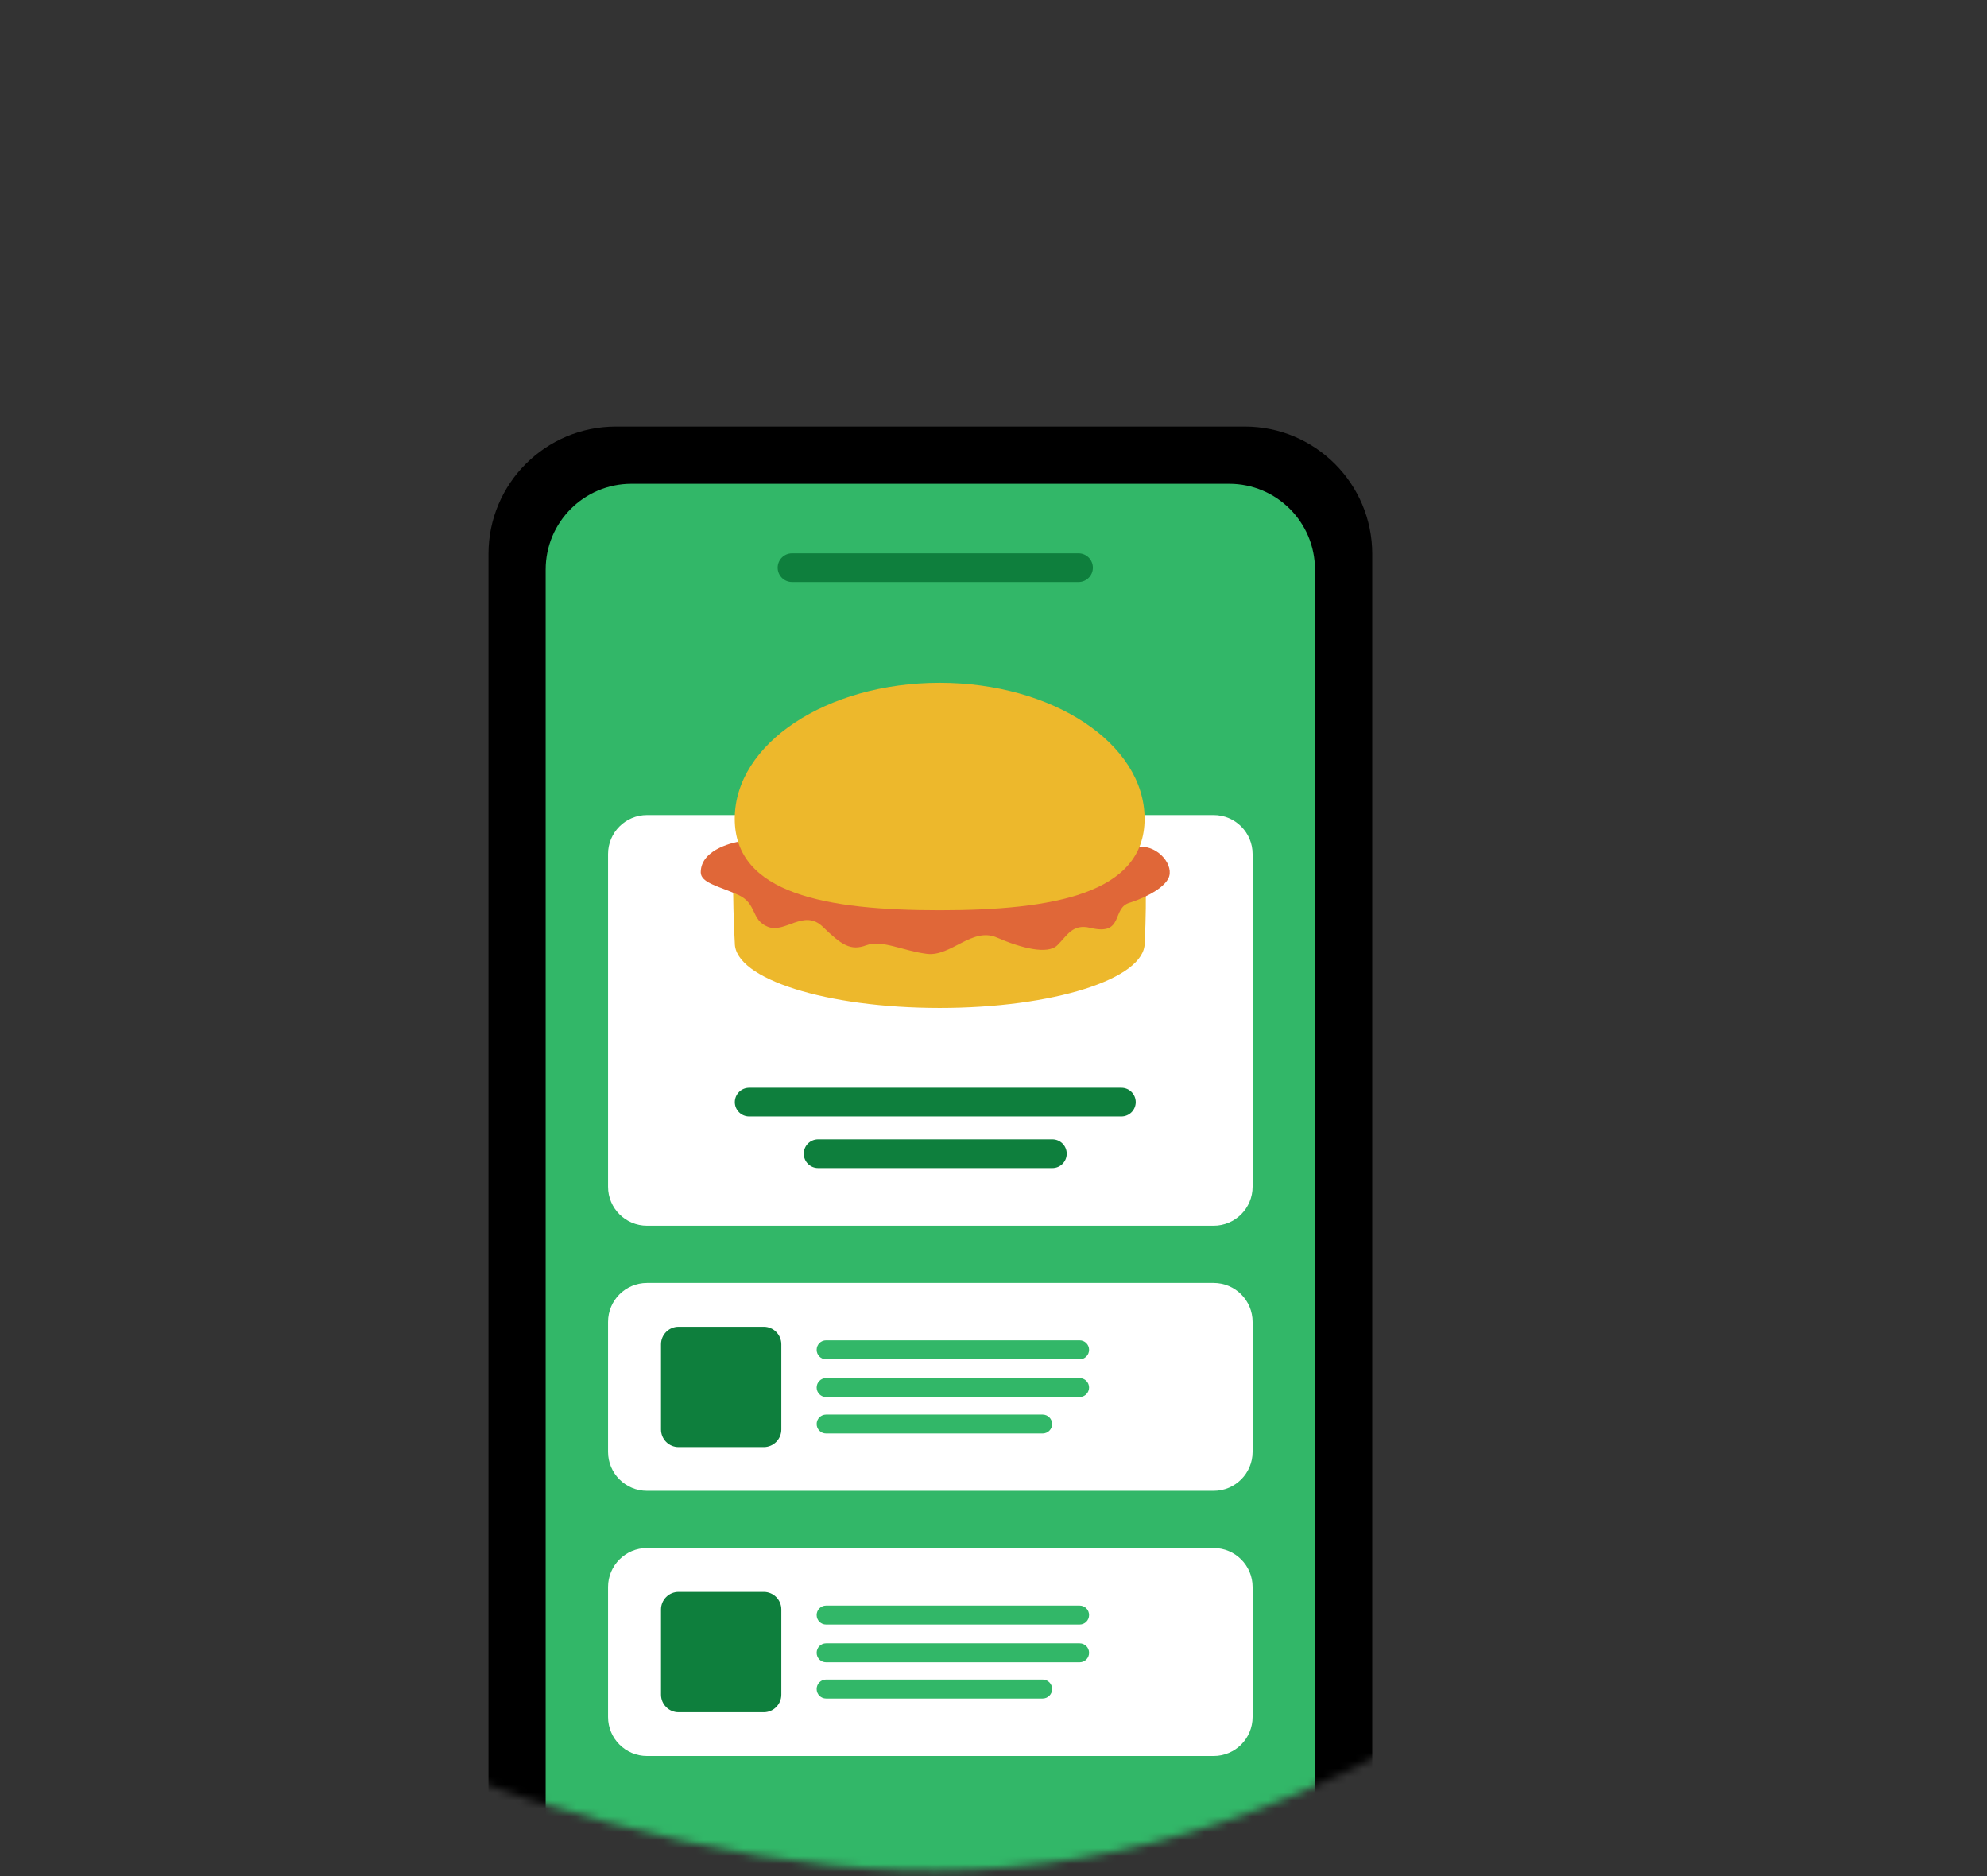 <svg width="250" height="236" viewBox="0 0 250 236" fill="none" xmlns="http://www.w3.org/2000/svg">
<rect x="0" y="0" width="250" height="236" fill="#333333" stroke="none"/>
<mask id="mask0_23_123" style="mask-type:alpha" maskUnits="userSpaceOnUse" x="0" y="0" width="250" height="236">
<path d="M42.915 39.806C55.424 6.583 80.005 0.521 93.725 0.53C133.358 0.538 148.663 13.491 174.124 42.628C198 69.954 215.038 65.834 228.749 76.321C251.1 93.429 263.801 152.487 220.5 188.602C159.116 239.812 119.682 242.922 66.634 226.389C30.86 215.239 0.877 184.769 0.154 151.033C-1.239 85.851 29.387 75.737 42.915 39.806Z" fill="#FFF3F3"/>
</mask>
<g mask="url(#mask0_23_123)">
<path d="M77.488 53.665H156.624C165.474 53.665 172.652 60.842 172.652 69.692V235.814C172.652 244.664 165.474 251.841 156.624 251.841H77.488C68.638 251.841 61.46 244.664 61.46 235.814V69.684C61.46 60.834 68.638 53.665 77.488 53.665Z" fill="black"/>
<path d="M79.448 60.86H154.656C160.614 60.86 165.448 65.694 165.448 71.652V233.845C165.448 239.803 160.614 244.638 154.656 244.638H79.448C73.49 244.638 68.655 239.803 68.655 233.845V71.652C68.655 65.685 73.49 60.86 79.448 60.86Z" fill="#32B768"/>
<path d="M81.408 102.532H152.696C155.405 102.532 157.6 104.727 157.6 107.436V149.291C157.6 152 155.405 154.195 152.696 154.195H81.408C78.699 154.195 76.504 152 76.504 149.291V107.436C76.504 104.727 78.699 102.532 81.408 102.532Z" fill="white"/>
<path d="M81.408 161.39H152.696C155.405 161.39 157.6 163.585 157.6 166.294V182.644C157.6 185.353 155.405 187.548 152.696 187.548H81.408C78.699 187.548 76.504 185.353 76.504 182.644V166.294C76.504 163.585 78.699 161.39 81.408 161.39Z" fill="white"/>
<path d="M81.408 194.743H152.696C155.405 194.743 157.6 196.938 157.6 199.647V215.997C157.6 218.706 155.405 220.901 152.696 220.901H81.408C78.699 220.901 76.504 218.706 76.504 215.997V199.647C76.504 196.938 78.699 194.743 81.408 194.743Z" fill="white"/>
<mask id="mask1_23_123" style="mask-type:alpha" maskUnits="userSpaceOnUse" x="68" y="60" width="98" height="185">
<path d="M79.448 60.86H154.656C160.614 60.86 165.448 65.694 165.448 71.652V233.845C165.448 239.803 160.614 244.638 154.656 244.638H79.448C73.49 244.638 68.655 239.803 68.655 233.845V71.652C68.655 65.685 73.49 60.86 79.448 60.86Z" fill="white"/>
</mask>
<g mask="url(#mask1_23_123)">
<path d="M81.407 228.096H152.696C155.405 228.096 157.6 230.291 157.6 233V249.35C157.6 252.059 155.405 254.254 152.696 254.254H81.407C78.698 254.254 76.503 252.059 76.503 249.35V233C76.503 230.3 78.698 228.096 81.407 228.096Z" fill="#32B768"/>
</g>
<path d="M144.011 107.819H92.453C91.991 110.632 92.453 118.646 92.453 118.646C92.453 123.15 103.994 126.799 118.236 126.799C132.478 126.799 144.02 123.15 144.02 118.646C144.359 112.261 144.011 107.819 144.011 107.819Z" fill="#EDB82C"/>
<path d="M143.367 106.512C145.814 106.382 147.809 108.96 146.99 110.528C146.163 112.096 143.114 113.272 142.112 113.568C139.821 114.247 141.476 117.767 137.165 116.721C134.935 116.181 134.273 117.697 133.036 118.908C131.799 120.118 128.497 119.274 125.405 117.932C122.313 116.599 119.63 120.362 116.633 119.997C113.646 119.631 110.963 118.176 109.003 118.908C107.043 119.639 105.911 118.908 103.533 116.599C101.163 114.291 98.785 117.453 96.625 116.599C94.456 115.746 95.284 113.681 92.914 112.592C90.545 111.504 88.167 111.094 88.167 109.735C88.167 106.66 92.871 105.894 92.871 105.894L143.367 106.512Z" fill="#E06738"/>
<path d="M144.011 103.002C144.011 112.444 132.469 114.509 118.227 114.509C103.985 114.509 92.444 112.453 92.444 103.002C92.444 93.551 103.985 85.894 118.227 85.894C132.469 85.894 144.011 93.551 144.011 103.002Z" fill="#EDB82C"/>
<path d="M135.701 73.219H99.648C98.655 73.219 97.844 72.409 97.844 71.416C97.844 70.423 98.655 69.613 99.648 69.613H135.701C136.694 69.613 137.504 70.423 137.504 71.416C137.504 72.409 136.694 73.219 135.701 73.219Z" fill="#0E7F3D"/>
<path d="M141.084 140.449H94.256C93.263 140.449 92.453 139.639 92.453 138.646C92.453 137.653 93.263 136.843 94.256 136.843H141.093C142.086 136.843 142.896 137.653 142.896 138.646C142.896 139.639 142.086 140.449 141.084 140.449Z" fill="#0E7F3D"/>
<path d="M132.409 146.939H102.932C101.939 146.939 101.128 146.128 101.128 145.135C101.128 144.142 101.939 143.332 102.932 143.332H132.409C133.402 143.332 134.212 144.142 134.212 145.135C134.212 146.128 133.41 146.939 132.409 146.939Z" fill="#0E7F3D"/>
<path d="M96.094 182.043H85.38C84.16 182.043 83.167 181.05 83.167 179.83V169.116C83.167 167.897 84.16 166.904 85.38 166.904H96.094C97.313 166.904 98.306 167.897 98.306 169.116V179.83C98.306 181.05 97.313 182.043 96.094 182.043Z" fill="#0E7F3D"/>
<path d="M135.832 170.998H103.942C103.28 170.998 102.749 170.466 102.749 169.804C102.749 169.142 103.28 168.611 103.942 168.611H135.832C136.494 168.611 137.025 169.142 137.025 169.804C137.025 170.466 136.494 170.998 135.832 170.998Z" fill="#32B768"/>
<path d="M135.832 175.745H103.942C103.28 175.745 102.749 175.213 102.749 174.551C102.749 173.889 103.28 173.358 103.942 173.358H135.832C136.494 173.358 137.025 173.889 137.025 174.551C137.025 175.205 136.494 175.745 135.832 175.745Z" fill="#32B768"/>
<path d="M131.18 180.335H103.942C103.28 180.335 102.749 179.804 102.749 179.142C102.749 178.48 103.28 177.949 103.942 177.949H131.18C131.843 177.949 132.374 178.48 132.374 179.142C132.383 179.795 131.843 180.335 131.18 180.335Z" fill="#32B768"/>
<path d="M96.094 215.396H85.38C84.16 215.396 83.167 214.403 83.167 213.183V202.469C83.167 201.25 84.16 200.257 85.38 200.257H96.094C97.313 200.257 98.306 201.25 98.306 202.469V213.183C98.306 214.403 97.313 215.396 96.094 215.396Z" fill="#0E7F3D"/>
<path d="M135.832 204.368H103.942C103.28 204.368 102.749 203.837 102.749 203.175C102.749 202.513 103.28 201.981 103.942 201.981H135.832C136.494 201.981 137.025 202.513 137.025 203.175C137.025 203.837 136.494 204.368 135.832 204.368Z" fill="#32B768"/>
<path d="M135.832 209.115H103.942C103.28 209.115 102.749 208.584 102.749 207.922C102.749 207.26 103.28 206.729 103.942 206.729H135.832C136.494 206.729 137.025 207.26 137.025 207.922C137.025 208.584 136.494 209.115 135.832 209.115Z" fill="#32B768"/>
<path d="M131.18 213.671H103.942C103.28 213.671 102.749 213.14 102.749 212.478C102.749 211.816 103.28 211.284 103.942 211.284H131.18C131.843 211.284 132.374 211.816 132.374 212.478C132.383 213.131 131.843 213.671 131.18 213.671Z" fill="#32B768"/>
</g>
</svg>
